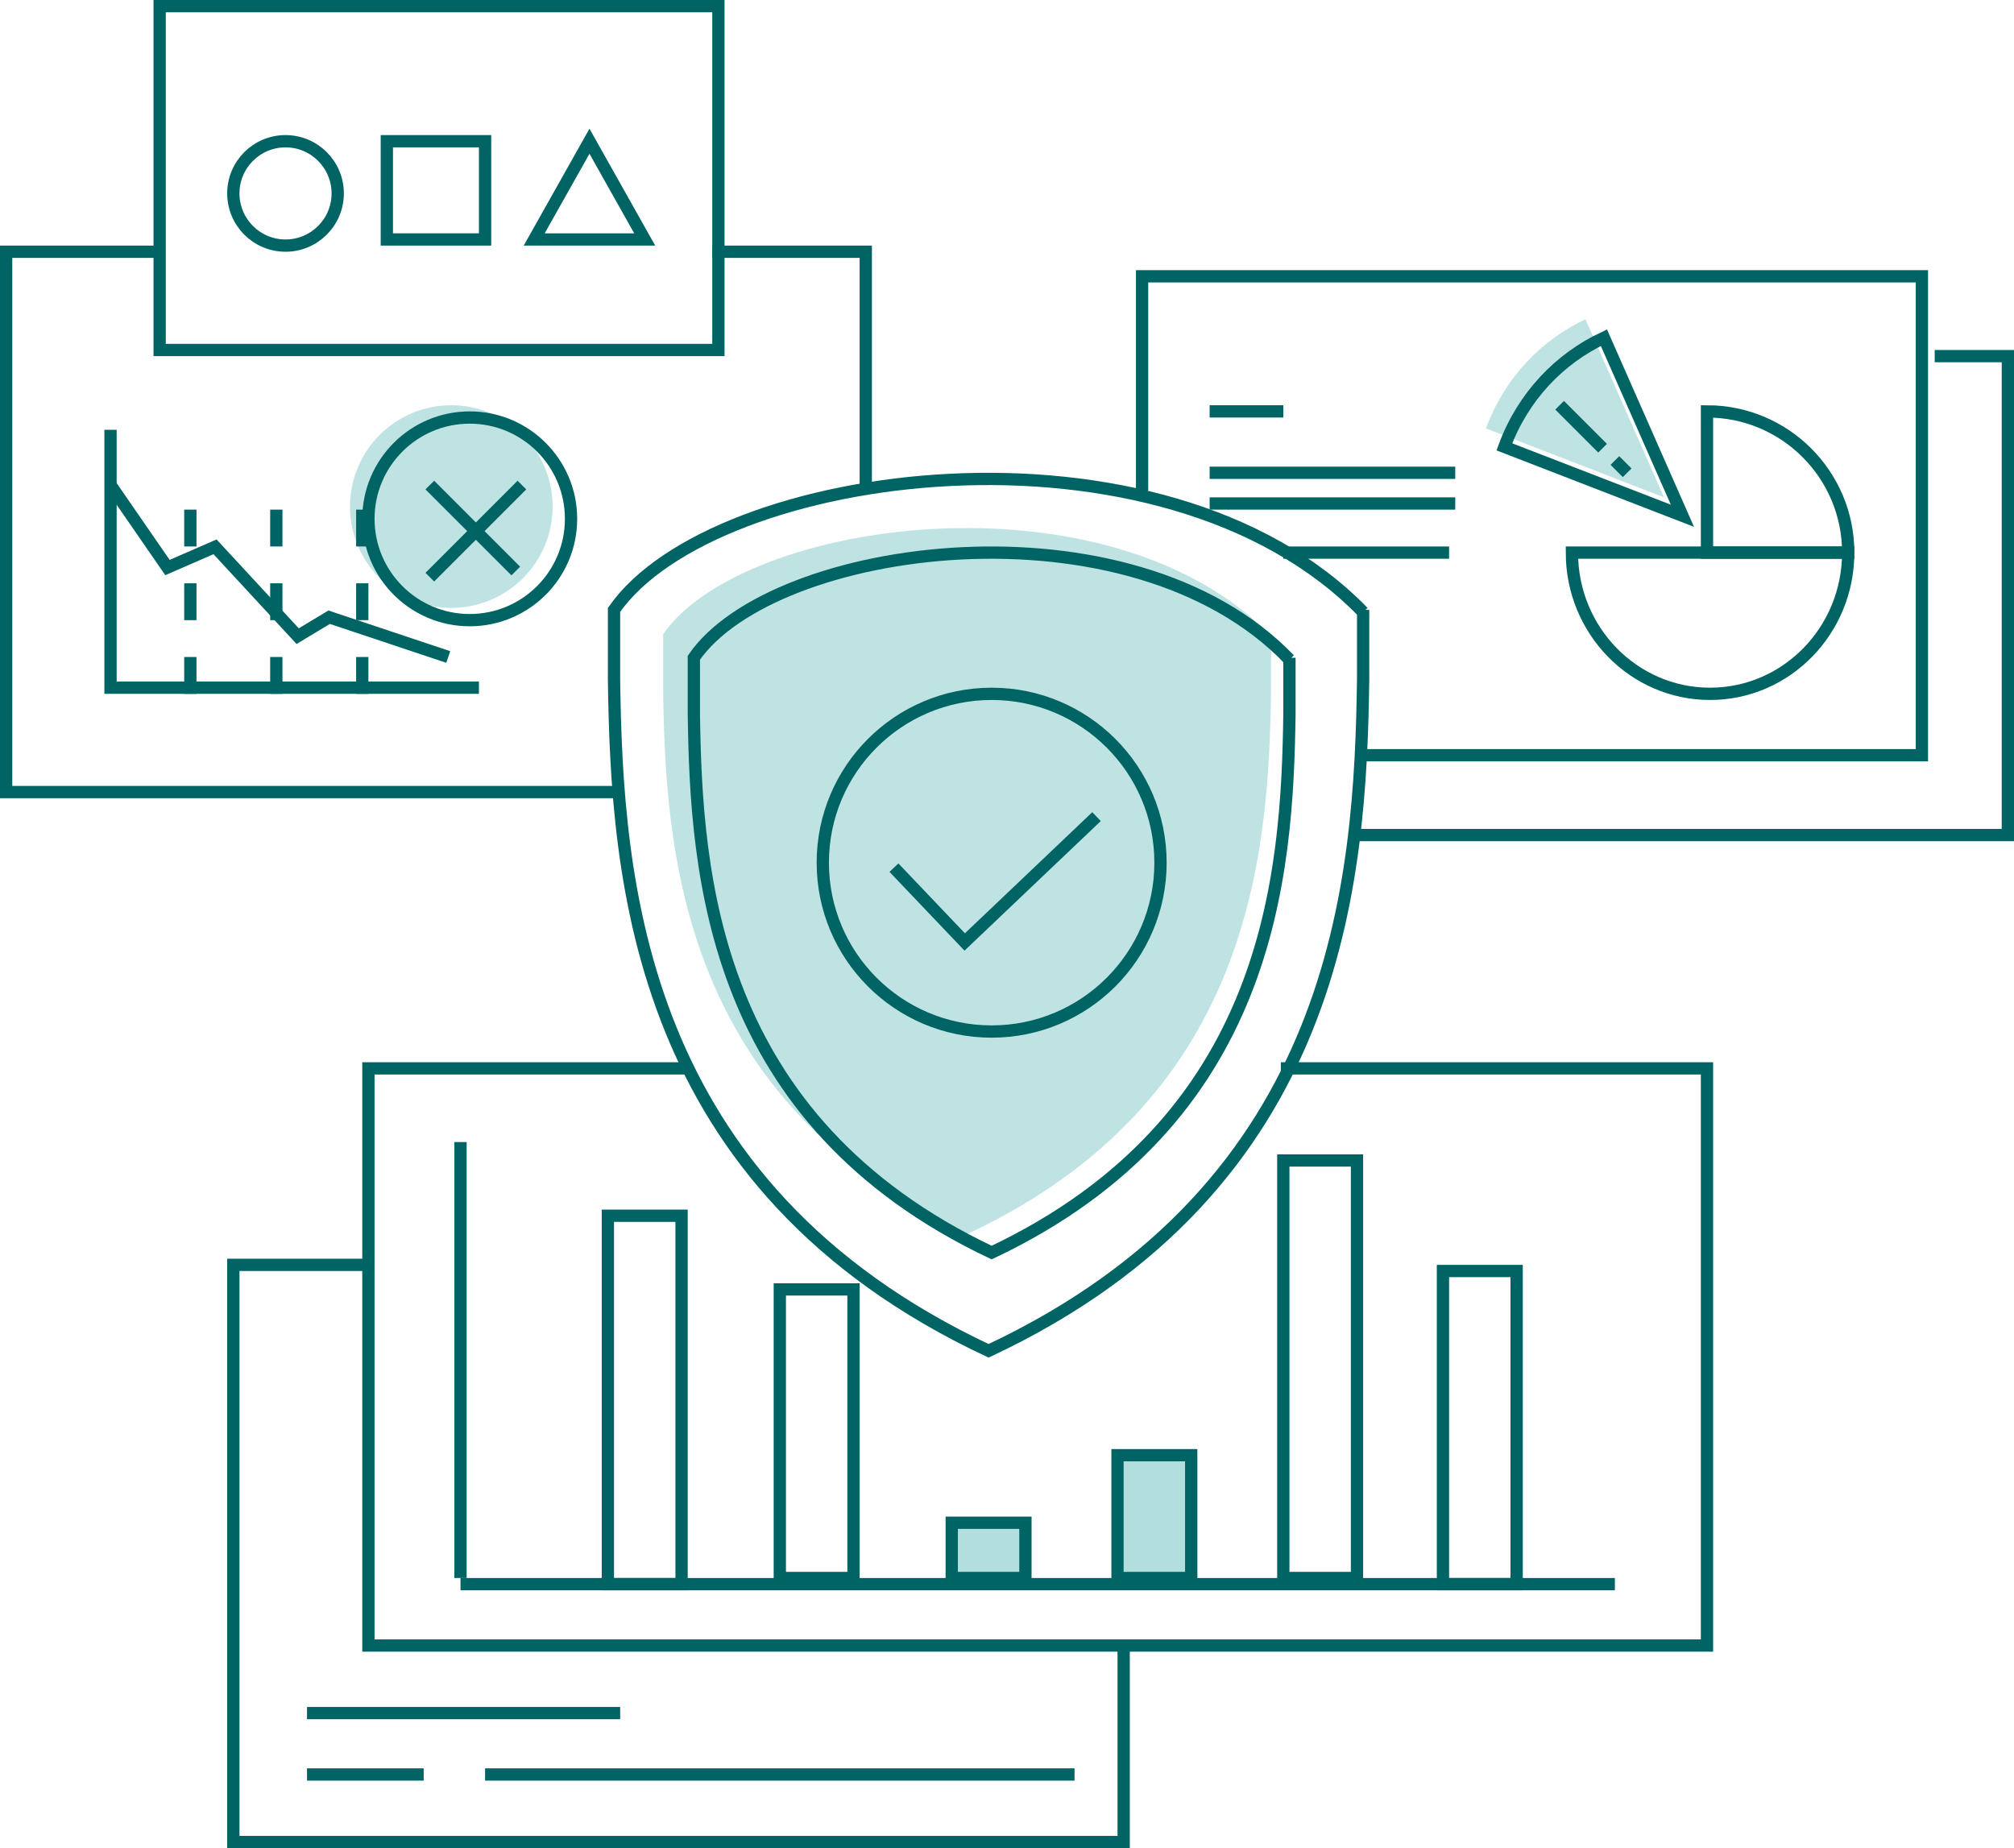 <?xml version="1.0" encoding="UTF-8" standalone="no"?>
<svg width="328px" height="301px" viewBox="0 0 328 301" version="1.1" xmlns="http://www.w3.org/2000/svg" xmlns:xlink="http://www.w3.org/1999/xlink">
    <!-- Generator: Sketch 49.3 (51167) - http://www.bohemiancoding.com/sketch -->
    <title>SC_F3</title>
    <desc>Created with Sketch.</desc>
    <defs></defs>
    <g id="design" stroke="none" stroke-width="1" fill="none" fill-rule="evenodd">
        <g id="解決方案-供應鏈大腦" transform="translate(-768, -2209)">
            <g id="SC_F3" transform="translate(769, 2210)">
                <path d="M89,81.5 C89,90.613 81.613,98 72.5,98 C63.388,98 56,90.613 56,81.5 C56,72.387 63.388,65 72.5,65 C81.613,65 89,72.387 89,81.5" id="Fill-1" fill="#009090" opacity="0.25"></path>
                <path d="M257.217,51 C249.997,54.379 244.024,60.564 241,68.774 L270,80 L257.217,51 Z" id="Fill-3" fill="#009090" opacity="0.25"></path>
                <path d="M206,102.571 C179.463,75.305 120.161,83.405 107,102.274 L107,111.409 C107.369,137.984 110.032,178.242 156.501,200 C202.97,178.242 205.633,137.984 206,111.409 L206,102.274" id="Fill-5" fill="#009090" opacity="0.25"></path>
                <polyline id="Stroke-7" stroke="#006464" stroke-width="2" points="100 128 0 128 0 40 25.638 40"></polyline>
                <polyline id="Stroke-9" stroke="#006464" stroke-width="2" points="115 40 140 40 140 79"></polyline>
                <polygon id="Stroke-11" stroke="#006464" stroke-width="2" points="25 56 116 56 116 0 25 0"></polygon>
                <polyline id="Stroke-13" stroke="#006464" stroke-width="2" points="314.086 57 326 57 326 135 220 135"></polyline>
                <polyline id="Stroke-14" stroke="#006464" stroke-width="2" points="185 78.919 185 44 312 44 312 122 220.344 122"></polyline>
                <polyline id="Stroke-15" stroke="#006464" stroke-width="2" points="207.6 173 277 173 277 267 59 267 59 173 111.468 173"></polyline>
                <polyline id="Stroke-16" stroke="#006464" stroke-width="2" points="182 267.472 182 299 37 299 37 205 59.871 205"></polyline>
                <path d="M74,185 L74,256" id="Stroke-17" stroke="#006464" stroke-width="2"></path>
                <path d="M74,257 L262,257" id="Stroke-18" stroke="#006464" stroke-width="2"></path>
                <path d="M49,288 L68,288" id="Stroke-19" stroke="#006464" stroke-width="2"></path>
                <path d="M78,288 L174,288" id="Stroke-20" stroke="#006464" stroke-width="2"></path>
                <path d="M49,278 L100,278" id="Stroke-21" stroke="#006464" stroke-width="2"></path>
                <path d="M260.217,54 C252.997,57.379 247.024,63.563 244,71.775 L273,83 L260.217,54 Z" id="Stroke-22" stroke="#006464" stroke-width="2"></path>
                <path d="M277,66 L277,89 L300,89 C300,76.298 289.702,66 277,66 Z" id="Stroke-23" stroke="#006464" stroke-width="2"></path>
                <path d="M277.368,89 L277.5,89.135 L277.368,89 L255,89 C255,101.702 265.074,112 277.5,112 C289.926,112 300,101.702 300,89 L277.5,89 L277.368,89 Z" id="Stroke-24" stroke="#006464" stroke-width="2"></path>
                <path d="M196,66 L208,66" id="Stroke-25" stroke="#006464" stroke-width="2"></path>
                <path d="M196,76 L236,76" id="Stroke-26" stroke="#006464" stroke-width="2"></path>
                <path d="M196,81 L236,81" id="Stroke-27" stroke="#006464" stroke-width="2"></path>
                <path d="M208,89 L235,89" id="Stroke-28" stroke="#006464" stroke-width="2"></path>
                <path d="M221,98.696 C188.297,65.028 115.216,75.032 99,98.331 L99,109.61 C99.453,142.423 102.734,192.133 160,219 C217.264,192.133 220.547,142.423 221,109.61 L221,98.331" id="Stroke-29" stroke="#006464" stroke-width="2"></path>
                <path d="M160.5,203 C206.03,181.431 208.639,141.522 209,115.179 L209,106.125 L209,106.418 C182.998,79.389 124.894,87.42 112,106.125 L112,115.179 C112.361,141.522 114.97,181.431 160.5,203 Z" id="Stroke-30" stroke="#006464" stroke-width="2"></path>
                <path d="M188,139.501 C188,154.688 175.688,167 160.501,167 C145.311,167 133,154.688 133,139.501 C133,124.313 145.311,112 160.501,112 C175.688,112 188,124.313 188,139.501 Z" id="Stroke-31" stroke="#006464" stroke-width="2"></path>
                <polyline id="Stroke-32" stroke="#006464" stroke-width="2" transform="translate(160, 140.5) rotate(14) translate(-160, -140.5) " points="175 128 159.11 153 145 144.044"></polyline>
                <polyline id="Stroke-33" stroke="#006464" stroke-width="2" points="77 111 17 111 17 69"></polyline>
                <path d="M69,78 L83,92" id="Stroke-34" stroke="#006464" stroke-width="2"></path>
                <path d="M69,93 L84,78" id="Stroke-35" stroke="#006464" stroke-width="2"></path>
                <path d="M253,65 L260,72" id="Stroke-36" stroke="#006464" stroke-width="2"></path>
                <path d="M262,74 L264,76" id="Stroke-37" stroke="#006464" stroke-width="2"></path>
                <path d="M92,83.5 C92,92.613 84.613,100 75.5,100 C66.388,100 59,92.613 59,83.5 C59,74.387 66.388,67 75.5,67 C84.613,67 92,74.387 92,83.5 Z" id="Stroke-38" stroke="#006464" stroke-width="2"></path>
                <path d="M54,30.5 C54,35.194 50.194,39 45.5,39 C40.806,39 37,35.194 37,30.5 C37,25.806 40.806,22 45.5,22 C50.194,22 54,25.806 54,30.5 Z" id="Stroke-39" stroke="#006464" stroke-width="2"></path>
                <polygon id="Stroke-40" stroke="#006464" stroke-width="2" points="62 38 78 38 78 22 62 22"></polygon>
                <polygon id="Stroke-41" stroke="#006464" stroke-width="2" points="86 38 95 22 104 38"></polygon>
                <polyline id="Stroke-42" stroke="#006464" stroke-width="2" points="17 78 26.272 91.431 34.02 88.056 47.478 102.607 52.605 99.52 72 106"></polyline>
                <path d="M30,112 L30,78" id="Stroke-43" stroke="#006464" stroke-width="2" stroke-dasharray="6"></path>
                <path d="M44,112 L44,78" id="Stroke-44" stroke="#006464" stroke-width="2" stroke-dasharray="6"></path>
                <path d="M58,112 L58,78" id="Stroke-45" stroke="#006464" stroke-width="2" stroke-dasharray="6"></path>
                <polygon id="Stroke-46" stroke="#006464" stroke-width="2" points="98 257 110 257 110 197 98 197"></polygon>
                <polygon id="Stroke-47" stroke="#006464" stroke-width="2" points="126 256 138 256 138 209 126 209"></polygon>
                <polygon id="Fill-48" fill="#009190" opacity="0.3" points="154 256 166 256 166 247 154 247"></polygon>
                <polygon id="Stroke-49" stroke="#006464" stroke-width="2" points="154 256 166 256 166 247 154 247"></polygon>
                <polygon id="Fill-50" fill="#009190" opacity="0.3" points="182 256 194 256 194 236 182 236"></polygon>
                <polygon id="Stroke-51" stroke="#006464" stroke-width="2" points="181 256 193 256 193 236 181 236"></polygon>
                <polygon id="Stroke-52" stroke="#006464" stroke-width="2" points="208 256 220 256 220 188 208 188"></polygon>
                <polygon id="Stroke-53" stroke="#006464" stroke-width="2" points="234 257 246 257 246 206 234 206"></polygon>
            </g>
        </g>
    </g>
</svg>
